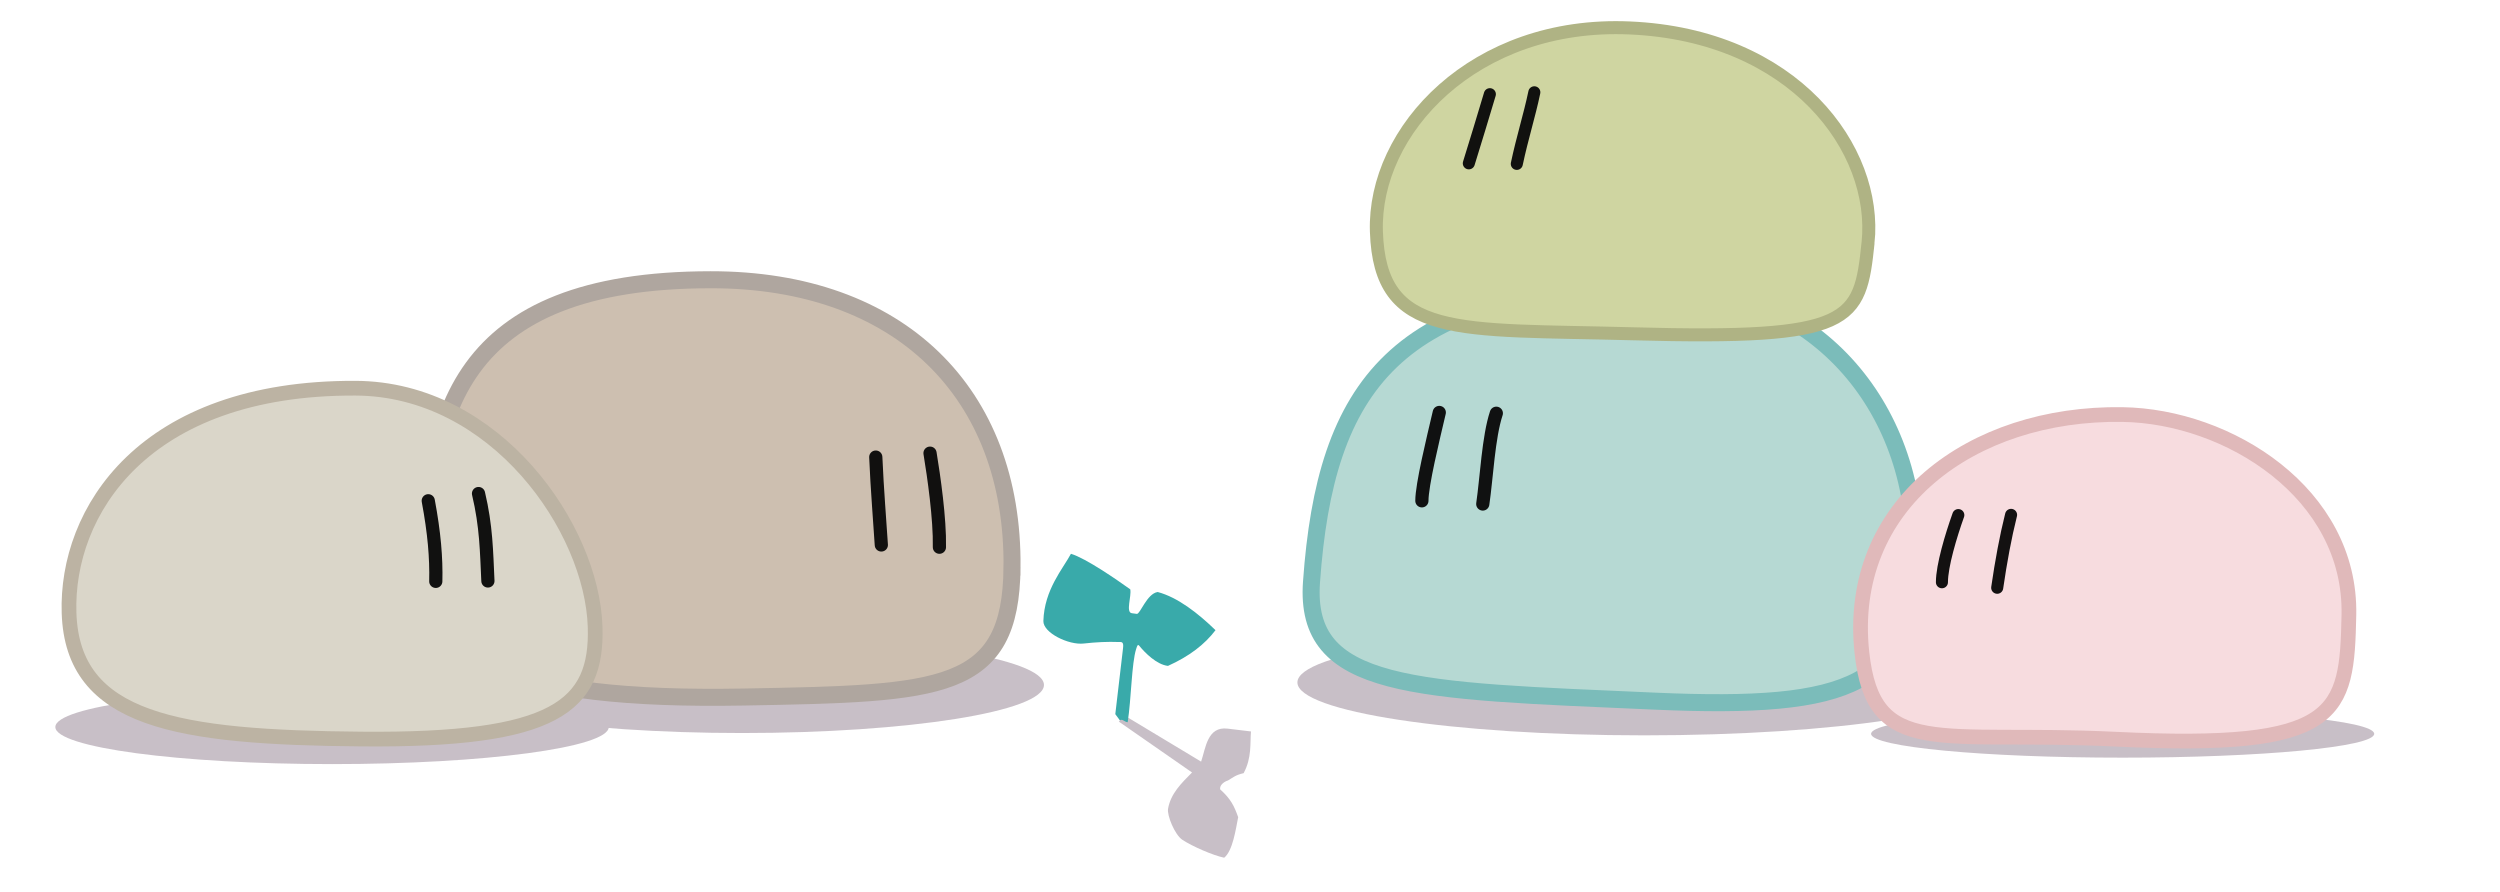 <?xml version="1.0" encoding="UTF-8"?>
<svg width="435.782" height="155.461" version="1.1" viewBox="0 0 115.301 41.133" xmlns="http://www.w3.org/2000/svg" >
 <defs>
  <filter id="a" y="-5" x="-5" height="110" width="150" filterUnits="userSpaceOnUse" color-interpolation-filters="sRGB">
   <feTurbulence baseFrequency="0.686 0.929" numOctaves="5" type="fractalNoise"/>
   <feDiffuseLighting lighting-color="#ffffff" diffuseConstant="1.02" numOctaves="5" surfaceScale="0.4">
    <feDistantLight azimuth="290" elevation="52"/>
   </feDiffuseLighting>
   <feComposite in2="SourceAlpha" operator="in"/>
   <feBlend in2="SourceGraphic" mode="color-burn"/>
   <feColorMatrix result="textured" values="1.14 0 0 0 0 0 1.14 0 0 0 0 0 1.14 0 0 0 0 0 1 0 "/>
   <feTurbulence baseFrequency="0.8" numOctaves="4" result="noise"/>
   <feDisplacementMap in="textured" in2="noise" scale="0.3" xChannelSelector="R" yChannelSelector="G"/>
   </filter>
 </defs>
 <g shape-rendering="geometricPrecision">
 <g transform="translate(-11.566 -59.119)">
  <ellipse cx="87.399" cy="90.593" rx="15.996" ry="2.441" fill="#c8bfc7" filter="url(#a)"/>
  <path d="m99.867 84.728c-0.074 5.971-2.845 7.132-11.985 6.728-11.147-0.493-16.184-0.512-15.829-5.494 0.641-8.996 3.841-13.634 15.944-13.682 7.221-0.029 11.956 5.549 11.87 12.448z" fill="#b6d9d3" filter="url(#a)" stroke="#7bbcba" stroke-width=".785"/>
  <path d="m80.577 78.178c-0.364 1.101-0.447 2.967-0.625 4.186m-2.808-0.147c5.49e-4 -0.744 0.499-2.781 0.802-4.075" fill="none" filter="url(#a)" stroke="#080808" stroke-linecap="round" stroke-opacity=".95" stroke-width=".609"/>
 </g>
 <g transform="translate(-11.421 -59.041)">
  <ellipse cx="109.319" cy="92.886" rx="11.602" ry="1.099" fill="#c8bfc7" filter="url(#a)"/>
  <path d="m119.754 87.397c-0.091 4.589-0.387 6.238-10.776 5.735-8.125-0.394-11.148 0.973-11.684-3.983-0.737-6.811 5.052-11.093 12.014-10.989 4.89 0.073 10.557 3.634 10.446 9.237z" fill="#f7dcdf" filter="url(#a)" stroke="#e0b9ba" stroke-width=".679"/>
  <path d="m104.173 82.787c-0.257 1.025-0.462 2.142-0.64 3.362m-2.549-0.254c-9.8e-4 -0.76 0.418-2.151 0.756-3.098" fill="none" filter="url(#a)" stroke="#080808" stroke-linecap="round" stroke-opacity=".95" stroke-width=".556"/>
 </g>
 <g transform="translate(-11.349 -59.174)">
  <path d="m97.505 70.373c-0.378 3.649-0.682 4.473-10.834 4.196-8.131-0.222-11.679 0.267-11.842-4.715-0.152-4.654 4.512-9.703 11.68-9.391 7.593 0.331 11.444 5.596 10.996 9.91z" fill="#cfd5a1" filter="url(#a)" stroke="#afb384" stroke-width=".6"/>
  <path d="m82.113 63.431c-0.227 1.086-0.554 2.097-0.808 3.301m-2.213-0.025c0.335-1.095 0.647-2.09 0.97-3.189" fill="none" filter="url(#a)" stroke="#080808" stroke-linecap="round" stroke-opacity=".95" stroke-width=".556"/>
 </g>
  <g transform="translate(-11.651 -58.955)">
   <ellipse cx="45.877" cy="90.546" rx="13.922" ry="2.217" fill="#c8bfc7" filter="url(#a)"/>
   <path d="m58.326 85.109c-0.051 5.755-3.227 5.827-12.374 5.994-10.888 0.198-14.44-1.807-14.534-5.623-0.181-7.376 1.291-13.613 13.008-13.623 8.731-7e-3 13.971 5.23 13.9 13.252z" fill="#cdbfb0" filter="url(#a)" stroke="#afa69f" stroke-width=".785"/>
   <path d="m54.544 79.855c0.175 1.058 0.46 3.032 0.433 4.338m-2.679-0.104c-0.064-1.047-0.192-2.544-0.256-4.053" fill="none" filter="url(#a)" stroke="#080808" stroke-linecap="round" stroke-opacity=".95" stroke-width=".609"/>
  </g>
  <g transform="translate(-11.073 -58.985)">
   <ellipse cx="26.387" cy="92.516" rx="12.762" ry="1.71" fill="#c8bfc7" filter="url(#a)"/>
   <path d="m38.52 87.898c0.111 3.667-1.84 5.251-10.773 5.173-8.498-0.074-13.328-0.832-13.49-5.814-0.152-4.654 3.412-10.406 13.206-10.368 6.48 0.025 10.92 6.474 11.057 11.009z" fill="#dad6c9" filter="url(#a)" stroke="#bcb3a3" stroke-width=".679"/>
   <path d="m33.142 81.748c0.359 1.516 0.368 2.665 0.433 4.032m-2.404 0.018c0.027-1.077-0.07-2.238-0.347-3.717" fill="none" filter="url(#a)" stroke="#080808" stroke-linecap="round" stroke-opacity=".95" stroke-width=".609"/>
  </g>
  <g transform="translate(-11.643 -59.213)">
   <path d="m63.51 92.215-0.265 0.28 3.375 2.345c-0.498 0.503-0.984 0.974-1.106 1.674-0.054 0.308 0.312 1.201 0.659 1.431 0.463 0.306 1.424 0.722 1.93 0.827 0.396-0.32 0.533-1.306 0.645-1.87-0.181-0.51-0.342-0.846-0.828-1.279-0.039-0.158 0.119-0.339 0.361-0.416 0.255-0.15 0.342-0.247 0.719-0.335 0.384-0.715 0.291-1.374 0.338-1.924l-1.079-0.13c-0.936-0.112-1.008 0.899-1.22 1.522z" fill="#c8bfc7" filter="url(#a)"/>
   <path d="m63.295 92.44-0.214-0.29 0.358-3.052c0.037-0.312-0.083-0.271-0.206-0.275-0.495-0.02-1.048 0.006-1.61 0.07-0.693 0.079-1.874-0.495-1.859-1.038 0.04-1.449 0.912-2.423 1.271-3.101 0.704 0.215 2.11 1.193 2.737 1.64 0.063 0.321-0.221 1.062 0.072 1.101l0.229 0.031c0.156 0.021 0.462-0.936 0.964-1.009 0.921 0.246 1.849 0.968 2.666 1.76-0.497 0.655-1.2 1.2-2.193 1.648-0.522-0.058-1.067-0.612-1.315-0.918-0.075-0.093-0.094-0.043-0.152 0.137-0.21 0.658-0.223 2.292-0.391 3.379-0.152-0.013-0.248-0.178-0.359-0.082z" fill="#39aaaa" filter="url(#a)"/>
  </g>
  </g>
</svg>
